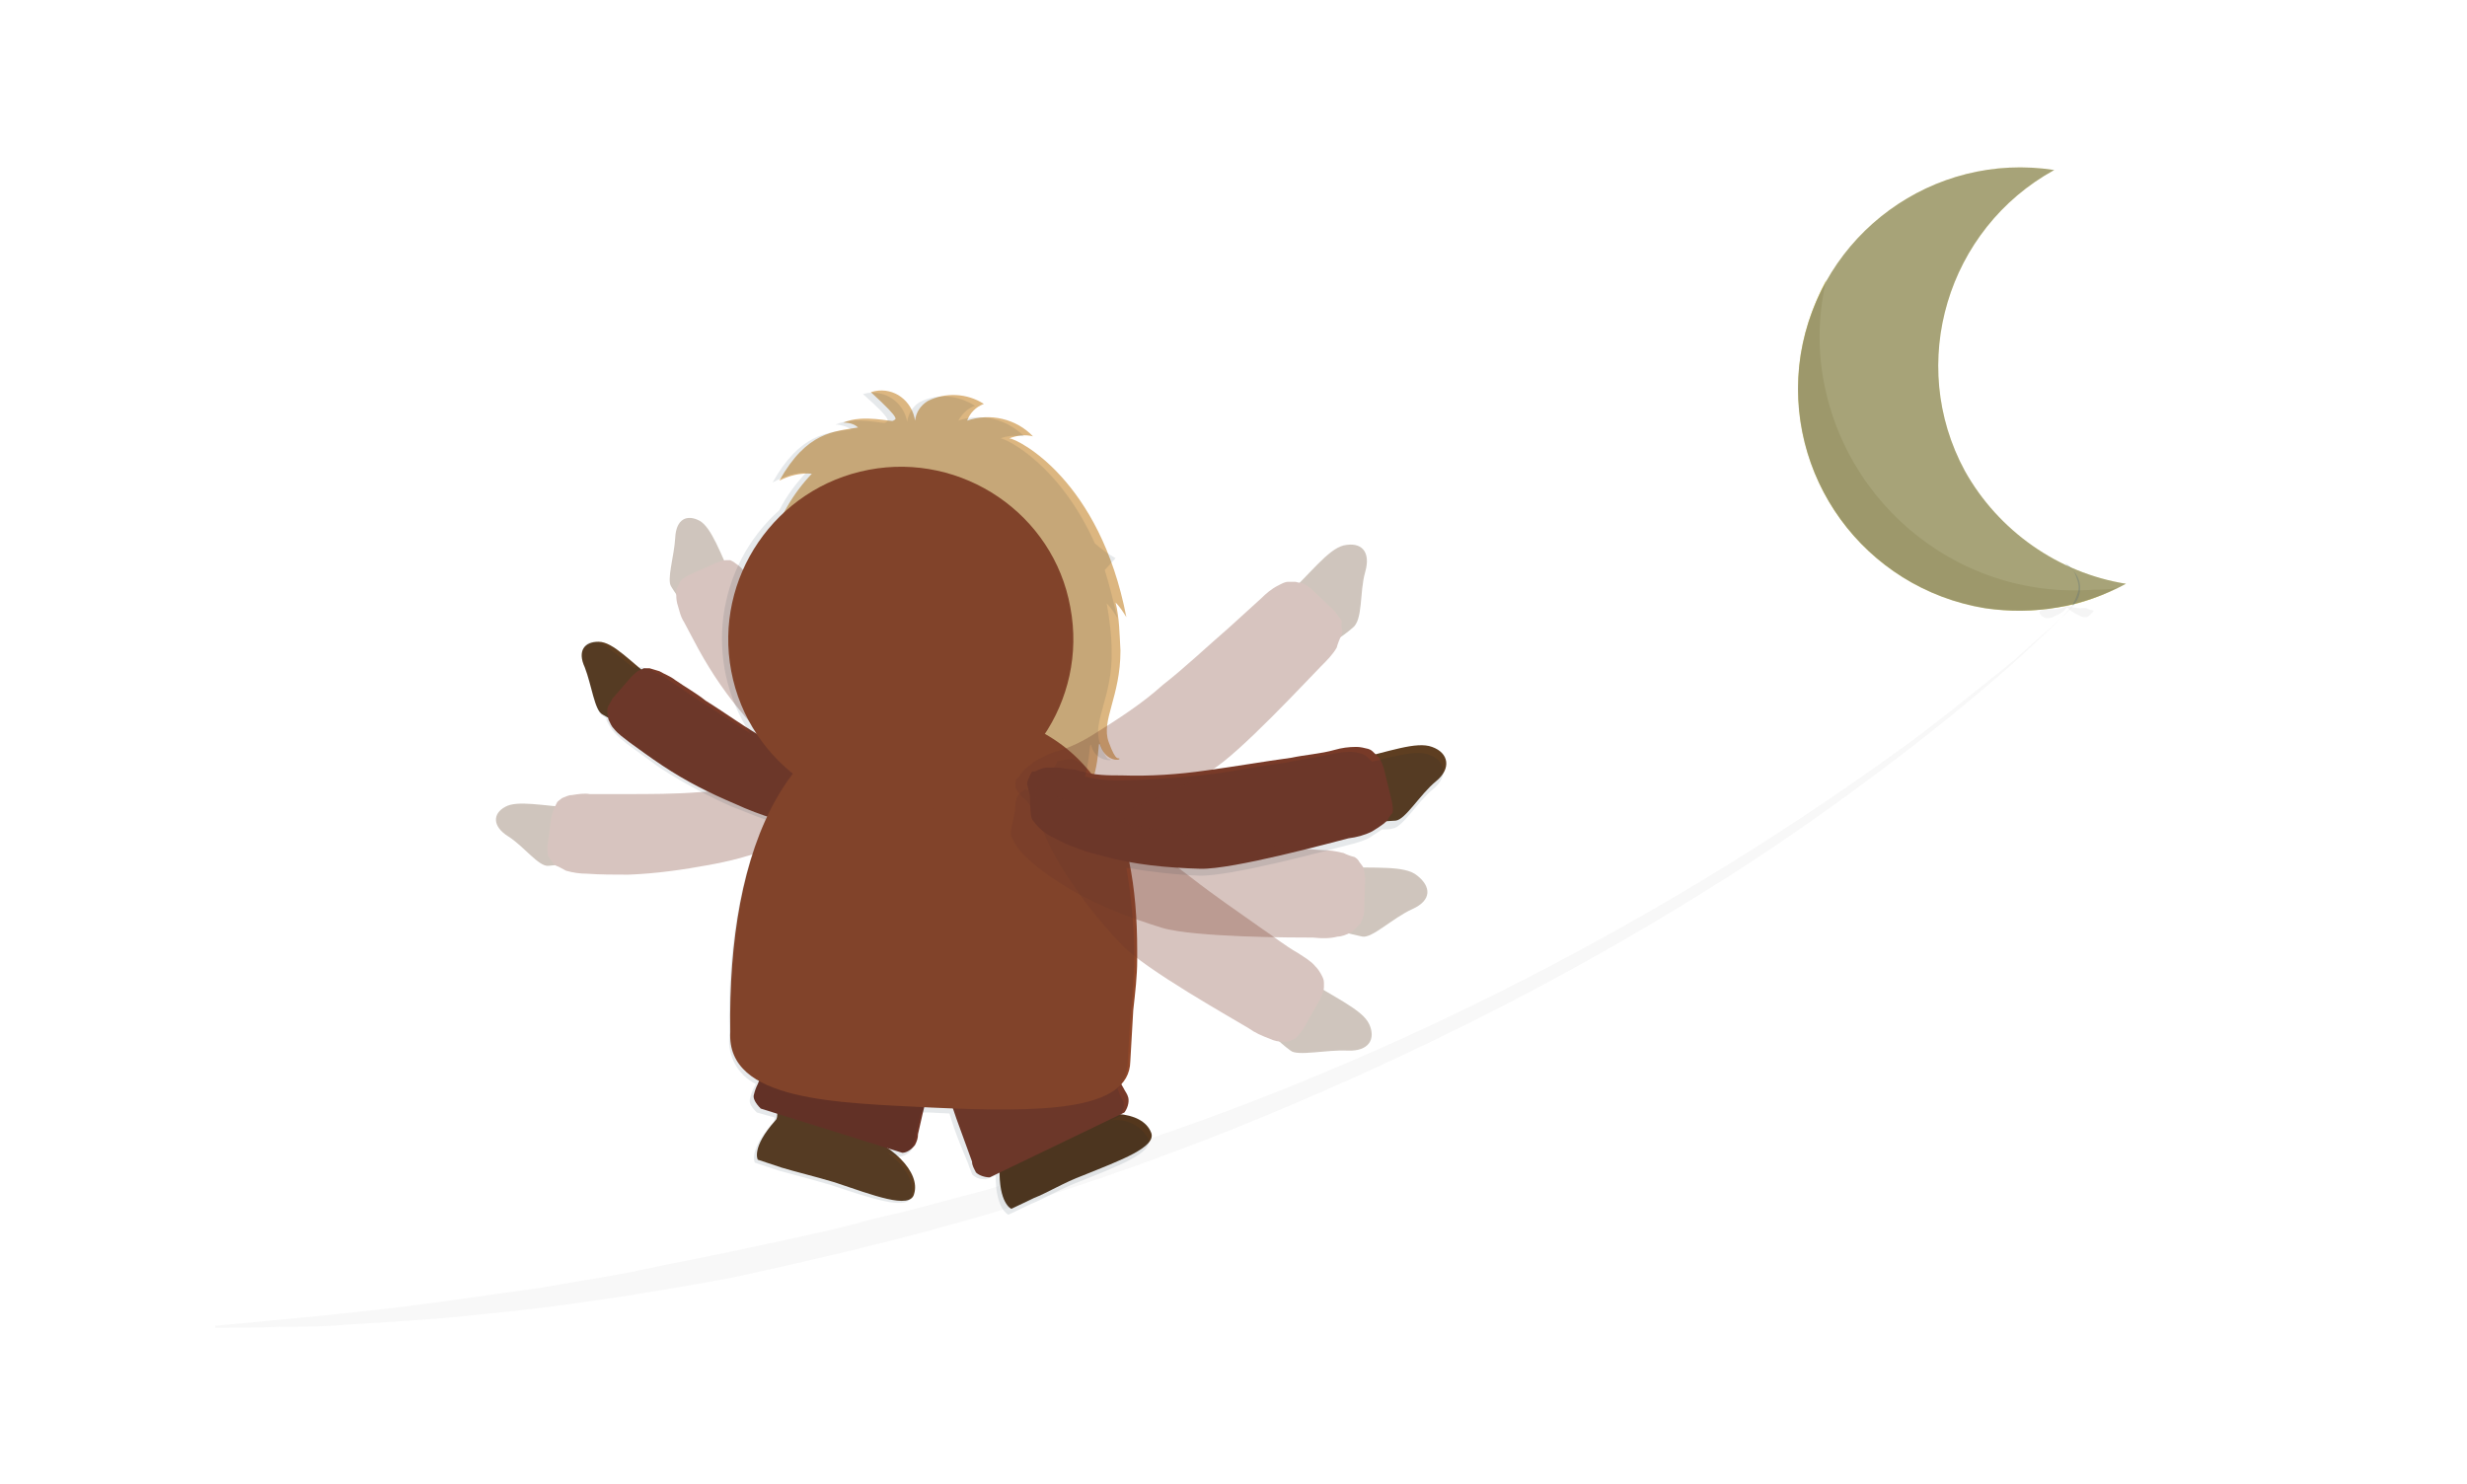 <?xml version="1.0" encoding="utf-8"?>
<!-- Generator: Adobe Illustrator 22.1.0, SVG Export Plug-In . SVG Version: 6.00 Build 0)  -->
<svg version="1.1" id="Layer_3" xmlns="http://www.w3.org/2000/svg" xmlns:xlink="http://www.w3.org/1999/xlink" x="0px" y="0px"
	 viewBox="0 0 251 151" style="enable-background:new 0 0 251 151;" xml:space="preserve">
<style type="text/css">
	.st0{fill:#F4ED97;}
	.st1{fill:#E0D67C;}
	.st2{opacity:0.3;}
	.st3{fill:#5E3E21;}
	.st4{fill:#783A28;}
	.st5{opacity:0.15;}
	.st6{fill:#CECECE;}
	.st7{fill:#54371D;}
	.st8{fill:#6D3325;}
	.st9{fill:#DCB680;}
	.st10{fill:#8F4729;}
	.st11{opacity:0.2;}
	.st12{opacity:0.1;fill:#062633;enable-background:new    ;}
	.st13{clip-path:url(#SVGID_2_);}
	.st14{fill:#15576B;}
	.st15{opacity:0.5;fill:#5B5B5B;enable-background:new    ;}
</style>
<title>Alina</title>
<path class="st0" d="M216.3,59.4c-4.4,2.4-9.4,3.2-14.3,2.5c-12.3-2-20.7-13.5-18.8-25.8c2-12.3,13.5-20.7,25.8-18.8
	c-10.9,6-15,19.7-9.1,30.6C203.3,54,209.4,58.3,216.3,59.4L216.3,59.4z"/>
<path class="st1" d="M183.3,43.4c2.1,12.3,13.8,20.5,26.1,18.4c2.1-0.3,4.1-1,6-2c-0.7,0.2-1.6,0.2-2.3,0.2
	c-14.3,1.1-26.7-9.6-27.9-23.8c-0.2-2.5,0-5.1,0.6-7.7C183.3,33.2,182.4,38.3,183.3,43.4z"/>
<g class="st2">
	<path class="st3" d="M58.4,82.2c-3.1-0.2-5.8-0.8-7-0.1c-1.3,0.7-1.3,2,0.3,3c1.6,1,3.1,3.1,4.1,3c1.2-0.1,3.3-0.3,3.7-1
		c0.3-1.6,0.4-3.2,0.4-4.9L58.4,82.2z"/>
	<path class="st4" d="M85.7,78.5c0.5,0.4,0.6,0.7,0.6,1c0,0.3,0,0.4,0,0.7c-0.1,0.4-0.2,0.9-0.4,1.3c-0.4,0.7-1,1.3-1.6,1.8
		c-1.3,0.9-2.5,1.6-4,2.2c-2.6,1.2-5.3,2-8.1,2.5c-2.7,0.5-5.5,0.9-8.3,1c-1.4,0-2.8,0-4.2-0.1c-0.7,0-1.4-0.1-2.1-0.3
		c-0.4-0.2-0.7-0.4-1-0.5c-0.2-0.1-0.4-0.3-0.4-0.4l-0.3-0.4c-0.2-0.2-0.2-0.4-0.2-1.3l0.4-2.9c0.1-0.4,0.2-0.7,0.4-1.1l0.2-0.4
		c0.2-0.2,0.4-0.3,0.5-0.4c0.3-0.1,0.6-0.3,1-0.3c0.6-0.1,1.3-0.2,1.8-0.1c1.3,0,2.5,0,3.7,0c2.5,0,5,0,7.5-0.2
		c2.4-0.1,4.9-0.4,7.2-0.8c1.1-0.2,2.2-0.5,3.2-1l0.7-0.3l0.8-0.3c0.3-0.1,0.5-0.2,0.9-0.2c0.2,0,0.4,0,0.5-0.1
		C84.9,78.2,85.2,78.3,85.7,78.5L85.7,78.5z"/>
</g>
<g class="st2">
	<path class="st3" d="M74.6,59.1c-1.3-2.8-2.2-5.4-3.4-6.1c-1.3-0.7-2.4-0.2-2.5,1.7c-0.1,1.9-0.9,4.3-0.4,5c0.6,1,1.9,2.8,2.7,2.7
		c1.5-0.5,3-1.3,4.4-2.1L74.6,59.1z"/>
	<path class="st4" d="M91.6,80.6c-0.2,0.6-0.4,0.9-0.5,1c-0.2,0.2-0.4,0.3-0.6,0.4c-0.4,0.2-0.9,0.3-1.3,0.3c-0.8,0-1.6-0.2-2.4-0.5
		c-1.4-0.6-2.7-1.4-4-2.3c-2.3-1.7-4.4-3.6-6.3-5.8c-1.9-2.1-3.5-4.3-4.9-6.7c-0.7-1.2-1.3-2.4-2-3.7c-0.4-0.6-0.5-1.3-0.7-1.9
		c-0.1-0.4-0.1-0.8-0.1-1.2c0-0.3,0.1-0.4,0.2-0.6l0.2-0.4c0-0.1,0.2-0.3,0.9-0.7l2.7-1.2c0.8-0.3,1-0.3,1.1-0.3h0.4
		c0.2,0.1,0.4,0.2,0.5,0.3c0.8,0.5,1.3,1.3,1.8,2.2c0.6,1.1,1.3,2.2,1.9,3.2c1.3,2.2,2.5,4.3,3.9,6.4c1.3,2.1,2.7,4,4.3,5.9
		c0.7,0.9,1.6,1.6,2.5,2.2l0.6,0.4l0.5,0.5c0.2,0.2,0.4,0.4,0.6,0.6c0.1,0.2,0.2,0.3,0.4,0.4c0.2,0.1,0.3,0.4,0.4,1L91.6,80.6
		L91.6,80.6z"/>
</g>
<g class="st5">
	<path class="st6" d="M210.1,57.3c0.5,0.3,0.9,0.7,1.1,1.3c0.2,0.5,0.4,1.1,0.2,1.7c-0.2,0.6-0.4,1.1-0.8,1.6
		c-0.4,0.4-0.7,0.8-1.1,1.2c-1.6,1.6-3.2,3-4.8,4.5c-3.3,2.9-6.7,5.7-10.2,8.4c-7,5.4-14.2,10.5-21.7,15.1
		c-15,9.3-31,17.2-47.4,23.8c-8.3,3.3-16.6,6.2-25.1,8.7c-8.5,2.5-17.1,4.5-25.8,6.4c-8.7,1.6-17.4,3-26.2,3.8
		c-4.4,0.5-8.8,0.7-13.2,1c-2.2,0.2-4.4,0.2-6.6,0.2c-2.2,0.1-4.4,0.1-6.6,0.1v-0.2c8.7-0.8,17.6-1.6,26.2-2.9l6.5-0.9l6.5-1.1
		l3.3-0.6l3.3-0.7l6.5-1.3l6.5-1.4c1.1-0.2,2.1-0.5,3.2-0.7l3.2-0.8c2.1-0.6,4.2-1,6.4-1.6l6.4-1.7c8.4-2.4,16.8-5.1,25.1-8.2
		c16.5-6.2,32.3-13.9,47.5-23c7.5-4.5,14.9-9.4,22-14.6c3.5-2.6,6.9-5.4,10.4-8.2c1.6-1.5,3.3-2.9,4.9-4.4c0.4-0.4,0.8-0.7,1.1-1.1
		c0.3-0.4,0.6-0.8,0.7-1.4c0.2-1.1-0.3-2.1-1.2-2.7L210.1,57.3z"/>
</g>
<path class="st3" d="M66.7,69.3c-2.5-1.9-4.3-4-5.8-4c-1.4,0-2.2,0.9-1.4,2.6c0.7,1.8,1,4.4,1.8,4.8c1,0.6,2.9,1.7,3.6,1.3
	c1.2-1.2,2.2-2.4,3.1-3.8L66.7,69.3z"/>
<path class="st4" d="M91.3,81.6c0.2,0.4,0.2,0.8,0,1.2c-0.1,0.2-0.3,0.4-0.4,0.6c-0.3,0.4-0.6,0.6-1.1,0.8c-0.7,0.4-1.5,0.5-2.4,0.5
	c-1.5,0-3.1-0.1-4.5-0.4c-2.8-0.5-5.5-1.3-8.1-2.5c-2.6-1.1-5-2.3-7.4-3.9c-1.2-0.8-2.3-1.6-3.4-2.4c-0.5-0.4-1.1-0.8-1.5-1.3
	c-0.3-0.3-0.4-0.6-0.6-1c0-0.3-0.1-0.5-0.1-0.7v-0.4c0.1-0.4,0.4-0.7,0.5-1l1.9-2.2c0.6-0.6,0.8-0.7,0.9-0.7l0.4-0.2
	c0.2,0,0.4,0,0.6,0c0.4,0.1,0.6,0.2,1,0.3c0.5,0.3,1.1,0.5,1.6,0.9c1,0.7,2.1,1.3,3.1,2.1c2.1,1.3,4.1,2.8,6.3,4
	c2.1,1.3,4.2,2.4,6.5,3.4c1.1,0.4,2.2,0.8,3.2,1c0.3,0,0.5,0.1,0.8,0.2l0.7,0.3c0.3,0.1,0.5,0.2,0.8,0.4l0.4,0.3
	c0.4,0.2,0.6,0.4,0.8,0.7V81.6z"/>
<path class="st3" d="M78.9,114c-2.5,2.8-1.8,4-1.8,4l2.4,0.8l0,0c1.3,0.4,3.4,0.9,5.4,1.5c3.9,1.3,7.7,2.8,8.1,1.2
	c0.7-2.2-2.2-5.2-6.5-6.5c-0.7-0.3-1.4-0.4-2.2-0.5c0.3-1.1,0.1-2.2-0.4-3.3c0,0-5.1-1.3-5.1-0.5C78.7,111.3,79.4,113.6,78.9,114z"
	/>
<path class="st7" d="M101.7,118.8c-0.1,3.7,1.2,4.2,1.2,4.2l2.3-1.1l0,0c1.3-0.5,3.1-1.6,5-2.3c3.7-1.5,7.6-2.9,6.9-4.4
	c-0.9-2.2-5-2.5-9.2-0.7c-0.7,0.3-1.3,0.6-2,1c0.1-1.2,0.1-2.3,0-3.6c0,0-7.2,3.7-6.7,4.2C99.7,116.7,101.7,118.1,101.7,118.8z"/>
<path class="st8" d="M94,98.6c0.8,0.7,1.3,1.8,1.4,2.9c0,0.8-0.1,1.6-0.1,2.4c-0.1,1.5-0.4,3.1-0.5,4.7c-0.2,1.5-0.5,3.1-0.9,4.6
	l-0.5,2.2c0,0.4-0.1,0.7-0.3,1.1c-0.3,0.4-0.8,0.8-1.3,0.8l-14.4-4.5c-0.6-0.6-0.8-1.1-0.7-1.4c0.1-0.4,0.2-0.7,0.4-1.1l0.9-2.2
	c0.5-1.4,1.2-2.9,1.8-4.3c0.7-1.4,1.4-2.9,2.2-4.2c0.5-0.7,0.8-1.3,1.3-2.1c0.7-0.8,1.7-1.3,2.8-1.5L94,98.6z"/>
<path class="st4" d="M103.2,97.6c1.1,0,2.2,0.4,3.1,1.2c0.4,0.5,1,1.3,1.5,1.9c1,1.3,2,2.5,2.9,3.9c0.8,1.3,1.7,2.7,2.4,4l1.2,2.1
	c0.2,0.4,0.4,0.6,0.5,1c0.1,0.5-0.1,1.1-0.4,1.5l-13.7,6.6c-0.5,0-1.1-0.2-1.4-0.5c-0.2-0.4-0.4-0.7-0.4-1.1l-0.8-2.2
	c-0.5-1.4-1.1-2.9-1.5-4.4c-0.4-1.4-0.8-3.1-1.2-4.5c-0.2-0.8-0.4-1.5-0.4-2.3c0-1.1,0.4-2.2,1-3.1L103.2,97.6z"/>
<path class="st9" d="M93.9,83.6c-5.4-1.3-8.3-4.3-8.4-5.8c-0.4,0.2,0,2.1,0.2,2.8c-9.2-11.8-6.7-17.5-5.9-19.3
	c-0.4-0.1-1.6,2-1.8,2.3c-1-5.6,0.7-11.3,4.6-15.4c-1.2-0.1-2.3,0.2-3.3,0.7c2.8-5,5.6-5,8-5.4c-0.4-0.4-1-0.5-1.5-0.5
	c2.1-0.9,5,0,5.1-0.2s1.1,0.2-2.3-2.9l0.4-0.1c2-0.4,3.8,1,4.1,3c0.1-0.8,0.5-1.5,1.3-2c1.8-0.9,4-0.8,5.7,0.3
	c-0.8,0.3-1.4,0.9-1.7,1.7c2.3-0.8,5-0.2,6.7,1.6c-0.8-0.2-1.6-0.1-2.4,0.2c0.9,0.1,9.2,4.2,11.9,18.2c-0.3-0.5-0.7-1.1-1.1-1.5
	c0.4,1.6,0.4,3.2,0.5,4.9c0,4.7-2,7.1-1.2,9.3c0.8,2.2,1,1.5,1.1,1.7c0.1,0.2-1.3,0.3-1.9-1.2c-0.5-1.4,0.3,2.1-1.9,5.8
	c-1.6,2.7-1.7,5.8-3.1,7.4C104.7,86.5,101.4,85.2,93.9,83.6z"/>
<path class="st10" d="M115.7,97.7V97c0-0.1,0-0.2,0-0.3C115.7,84,112,72.8,96,72l0,0c-16-0.9-22,14.4-21.7,33l0,0
	c-0.4,7.1,10.9,7.2,20.5,7.7c11.1,0.5,20.1,0.4,20.2-4.7l0.3-5.2C115.5,101,115.7,99.3,115.7,97.7z"/>
<path class="st3" d="M136.1,77.6c0.3,1.9,0.8,3.7,1.4,5.4c0.6,0.8,3.1,0.6,4.5,0.5c1-0.1,2.5-2.7,4.1-4s1.3-2.9-0.4-3.5
	c-1.6-0.6-4.4,0.5-8,1.3L136.1,77.6z"/>
<path class="st4" d="M105.3,78.5c0.8-0.4,1.1-0.4,1.3-0.4c0.2,0,0.4,0,0.6,0c0.4,0,0.7,0,1.1,0.1l0.9,0.1c0.3,0,0.6,0.2,0.9,0.2
	c1.3,0.4,2.7,0.4,4,0.4c2.9,0.1,5.8-0.1,8.6-0.5c2.9-0.4,5.8-0.9,8.7-1.3c1.4-0.3,3-0.4,4.4-0.8c0.7-0.2,1.4-0.3,2.2-0.3
	c0.4,0,0.8,0.1,1.2,0.2c0.3,0.1,0.4,0.2,0.6,0.4l0.4,0.4c0.1,0,0.3,0.3,0.6,1.2l0.8,3.3c0.2,1,0.1,1.3,0,1.3l-0.3,0.4
	c-0.1,0.3-0.3,0.4-0.5,0.6c-0.4,0.3-0.7,0.5-1.2,0.8c-0.8,0.4-1.6,0.6-2.4,0.7c-1.6,0.4-11.8,3.2-15.1,3.1c-3.3-0.1-6.7-0.4-9.9-1.3
	c-1.7-0.4-3.4-1-4.9-1.8c-0.9-0.4-1.6-1-2.2-1.8c-0.4-0.4-0.2-2.4-0.4-2.9c-0.1-0.3-0.1-0.5-0.2-0.8c0-0.4,0.3-0.9,0.5-1.3
	L105.3,78.5z"/>
<path class="st10" d="M88.4,47.8L88.4,47.8c-9.5,1.8-15.8,11-14,20.5s11,15.8,20.5,14s15.8-11,14-20.5C107.2,52.3,97.9,46,88.4,47.8
	L88.4,47.8L88.4,47.8z"/>
<g class="st11">
	<path class="st6" d="M210.2,61.6c0.4,0.2,0.9,0.2,1.4,0.3c0.2,0,0.4-0.1,0.7,0c0.2,0.1,0.5,0.2,0.7,0.2v0.1
		c-0.2,0.2-0.4,0.5-0.7,0.6c-0.2,0-0.6,0-0.8-0.2c-0.5-0.2-0.9-0.5-1.3-0.9L210.2,61.6z"/>
</g>
<g class="st11">
	<path class="st6" d="M210.3,61.8c-0.3,0.4-0.7,0.7-1.3,0.9c-0.2,0.2-0.6,0.2-0.8,0.2c-0.3-0.1-0.6-0.2-0.7-0.6v-0.1
		c0.2-0.1,0.5-0.2,0.7-0.2c0.2-0.1,0.4,0,0.7,0c0.5,0,0.9-0.1,1.4-0.3L210.3,61.8z"/>
</g>
<g class="st2">
	<path class="st3" d="M131.4,98.5c-1.1,1.5-2.1,3.1-2.9,4.9c-0.2,1,1.7,2.7,2.8,3.5c0.7,0.6,3.6-0.1,5.8,0c2.2,0.1,2.9-1.2,2.2-2.7
		c-0.7-1.5-3.6-2.7-6.6-4.7L131.4,98.5z"/>
	<path class="st4" d="M109,77.2c0.4,0.1,0.8,0.4,1.2,0.6c0.2,0.2,0.3,0.3,0.4,0.4c0.3,0.3,0.4,0.5,0.7,0.8l0.6,0.7
		c0.2,0.3,0.4,0.5,0.4,0.8c0.7,1.2,1.5,2.2,2.4,3.1c2,2.1,4.2,4,6.5,5.7c2.3,1.8,4.8,3.5,7.2,5.2c1.2,0.8,2.3,1.7,3.7,2.5
		c0.6,0.4,1.3,0.8,1.7,1.3c0.3,0.3,0.5,0.6,0.7,1c0.1,0.2,0.2,0.4,0.2,0.7v0.4c0,0.2,0,0.4-0.4,1.3l-1.7,3c-0.6,0.8-0.8,1-0.9,1
		l-0.4,0.2c-0.3,0.1-0.5,0.1-0.8,0.1c-0.4,0-0.9-0.1-1.3-0.3c-0.8-0.3-1.5-0.6-2.2-1.1c-1.3-0.8-10.6-6-12.9-8.5
		c-2.3-2.4-4.4-5.1-6.2-8c-0.9-1.5-1.7-3.1-2.2-4.8c-0.4-0.9-0.4-1.9-0.3-2.9c0-0.5,1.5-1.9,1.8-2.3c0.2-0.3,0.3-0.4,0.4-0.7
		C107.7,77.5,108,77.3,109,77.2L109,77.2z"/>
</g>
<g class="st2">
	<path class="st3" d="M129.6,61.9c1.3,1.4,2.6,2.7,4,3.9c1,0.4,3.1-1.1,4-1.9c1.1-0.8,0.7-3.6,1.3-5.7s-0.4-3.1-2.2-2.7
		c-1.6,0.4-3.4,2.9-6.1,5.4L129.6,61.9z"/>
	<path class="st4" d="M103.7,79c0.2-0.4,0.5-0.7,0.9-1c0.2-0.1,0.4-0.3,0.5-0.4c0.3-0.2,0.6-0.4,0.9-0.5l0.8-0.4
		c0.3-0.1,0.5-0.2,0.9-0.3c1.3-0.4,2.5-1,3.6-1.7c2.4-1.5,4.9-3.1,7-5c2.3-1.8,4.5-3.9,6.7-5.8c1.1-1,2.2-2,3.3-3
		c0.5-0.5,1.1-1,1.7-1.3c0.4-0.2,0.7-0.4,1.1-0.4c0.3,0,0.4,0,0.7,0l0.4,0.1c0.2,0,0.4,0,1.2,0.6l2.4,2.3c0.6,0.8,0.8,1,0.7,1.1v0.5
		c0.1,0.3,0.1,0.5,0,0.8c-0.2,0.4-0.4,0.9-0.5,1.3c-0.4,0.7-1,1.3-1.6,1.9c-1.2,1.2-8.4,9-11.2,10.6c-2.9,1.7-5.9,3.1-9.2,4.2
		c-1.7,0.5-3.4,0.9-5.1,1.2c-1,0.1-2,0-2.9-0.4c-0.5-0.2-1.4-1.9-1.9-2.2c-0.2-0.2-0.4-0.4-0.5-0.6c-0.2-0.2-0.4-0.5-0.2-1.3
		L103.7,79z"/>
</g>
<g class="st2">
	<path class="st3" d="M134.5,87.8c-0.2,1.9-0.2,3.9,0,5.8c0.4,1,2.9,1.4,4.1,1.7c1,0.2,3.1-1.9,5.1-2.8c2-0.9,1.9-2.3,0.5-3.4
		c-1.3-1.1-4.4-0.7-8-0.9L134.5,87.8z"/>
	<path class="st4" d="M104.5,80.4c0.8-0.2,1.2-0.1,1.3,0l0.6,0.2c0.4,0.1,0.6,0.2,1,0.4l0.9,0.4l0.8,0.4c1.2,0.6,2.3,1.2,3.7,1.5
		c2.8,0.8,5.6,1.3,8.5,1.8c2.9,0.4,5.8,0.7,8.8,1c1.4,0.2,3,0.3,4.4,0.4c0.7,0,1.4,0.1,2.2,0.3c0.4,0.2,0.7,0.3,1.1,0.4
		c0.2,0.1,0.4,0.3,0.5,0.5l0.3,0.4c0.1,0.1,0.2,0.3,0.3,1.3l-0.1,3.3c0,0.4-0.2,0.9-0.4,1.3l-0.4,0.4c-0.2,0.2-0.4,0.4-0.6,0.5
		c-0.4,0.2-0.9,0.4-1.3,0.4c-0.8,0.2-1.6,0.2-2.5,0.1c-1.6,0-12.1,0-15.4-1c-3.2-1-6.4-2.2-9.3-3.9c-1.5-0.9-3-1.9-4.3-3.1
		c-0.7-0.6-1.3-1.4-1.7-2.3c-0.2-0.5,0.4-2.3,0.4-2.9c0-0.3,0-0.5,0.1-0.8c0-0.3,0.2-0.6,0.9-1.1L104.5,80.4z"/>
</g>
<path class="st12" d="M59.5,68c0.7,1.8,1,4.4,1.8,4.8l0.4,0.3v0.2c0.2,0.4,0.4,0.7,0.6,1c0.4,0.5,1,1,1.5,1.4
	c1.1,0.8,2.2,1.6,3.3,2.4c2.3,1.5,4.9,2.9,7.4,4c1.1,0.4,2.2,0.9,3.4,1.3c-2.7,5.8-3.9,13.5-3.7,22c-0.2,2.1,0.9,4,2.7,4.9l-0.2,0.4
	c-0.2,0.4-0.3,0.7-0.4,1.1c-0.1,0.4,0.1,0.8,0.7,1.4l1.8,0.5c0,0.3,0,0.4-0.2,0.6c-2.5,2.8-1.8,4-1.8,4l2.4,0.8
	c1.4,0.4,3.4,0.9,5.4,1.5c3.9,1.3,7.7,2.6,8.1,1.2c0.4-1.4-0.5-3.1-2.4-4.5l1.1,0.4c0.5,0,1.1-0.3,1.4-0.8c0.1-0.4,0.2-0.7,0.3-1.1
	l0.5-2.2c0-0.2,0.1-0.3,0.1-0.4h0.8l2.1,0.1c0.3,1,0.6,1.9,1,2.9l0.9,2.2c0.1,0.4,0.3,0.7,0.4,1.1c0.4,0.4,0.9,0.5,1.4,0.5l1-0.4
	c0,3.5,1.3,4,1.3,4l2.3-1.1c1.3-0.5,3.1-1.6,5-2.3c3.7-1.5,7.6-2.9,6.9-4.4c-0.8-1.3-2.2-2-3.8-1.8l0.9-0.4c0.4-0.4,0.5-1,0.4-1.5
	c-0.2-0.4-0.4-0.7-0.5-1.1l-0.1-0.2c0.5-0.6,0.9-1.4,1-2.2l0.3-5.1c0.2-1.9,0.3-3.6,0.4-5.1v-0.7c0-0.1,0-0.2,0-0.3
	c0-3.1-0.3-6.1-0.8-9.1c2.4,0.4,4.9,0.7,7.4,0.8c3.3,0.1,13.5-2.7,15.1-3.1c0.8-0.2,1.6-0.4,2.3-0.8c0.4-0.3,0.8-0.5,1.2-0.8l0,0
	c0.4,0,0.8,0,1.1-0.1c1-0.1,2.5-2.7,4.1-4c1.6-1.3,1.3-2.9-0.4-3.5c-1.3-0.5-3.2,0.1-5.8,0.7l0,0l-0.4-0.4c-0.2-0.2-0.4-0.3-0.6-0.4
	c-0.4-0.1-0.8-0.2-1.2-0.2c-0.7,0-1.4,0.1-2.2,0.3c-1.4,0.3-3,0.5-4.4,0.8c-3,0.4-5.8,1-8.7,1.3s-5.8,0.5-8.6,0.5
	c-1,0-2-0.1-3.1-0.4c0.6-2.3,0.4-4,0.7-2.9c0.5,1.4,2.1,1.3,1.9,1.2c-0.2-0.2-0.3,0.4-1.1-1.7c-0.8-2.2,1.3-4.7,1.2-9.3
	c0-1.6-0.2-3.2-0.5-4.9c0.4,0.4,0.8,1,1.1,1.5c-0.4-1.6-0.8-3.3-1.3-4.9l1.1-1.2c-0.7-0.4-1.4-0.9-2.1-1.5c-3.6-8-8.9-10.6-9.6-10.7
	c0.8-0.3,1.6-0.3,2.4-0.2c-1.8-1.8-4.4-2.4-6.7-1.6c0.4-0.7,1-1.3,1.7-1.5c-1.7-1.1-3.8-1.3-5.6-0.4c-0.7,0.4-1.2,1.2-1.3,2l0,0
	c-0.4-2-2.2-3.2-4.1-2.9l0,0l-0.4,0.1c3.4,3,2.4,2.7,2.3,2.9s-3-0.7-5.1,0.2c0.5,0,1.2,0.2,1.6,0.5c-2.4,0.3-5.2,0.4-8,5.4
	c1.1-0.6,2.2-1,3.4-1c-1.1,1.2-2,2.4-2.7,3.8c-6.5,5.8-7.7,15.5-3,22.7c-1.8-1.1-3.5-2.3-5.3-3.4l-3.1-2.1c-0.5-0.4-1.1-0.6-1.6-0.9
	c-0.4-0.1-0.6-0.2-1-0.3c-0.2,0-0.4,0-0.6,0l-0.2,0.1c-1.7-1.3-3.1-2.7-4.1-2.7C59.5,65.3,58.8,66.2,59.5,68z"/>
<g>
	<g>
		<defs>
			<rect id="SVGID_1_" x="208.4" y="56.7" width="4" height="4.9"/>
		</defs>
		<clipPath id="SVGID_2_">
			<use xlink:href="#SVGID_1_"  style="overflow:visible;"/>
		</clipPath>
		<g class="st13">
			<g class="st11">
				<path class="st14" d="M210.1,57.3c0.5,0.3,0.9,0.7,1.1,1.3c0.2,0.5,0.4,1.1,0.2,1.7c-0.2,0.6-0.4,1.1-0.8,1.6
					c-0.4,0.4-0.7,0.8-1.1,1.2c-1.6,1.6-3.2,3-4.8,4.5c-3.3,2.9-6.7,5.7-10.2,8.4c-7,5.4-14.2,10.5-21.7,15.1
					c-15,9.3-31,17.2-47.4,23.8c-8.3,3.3-16.6,6.2-25.1,8.7c-8.5,2.5-17.1,4.5-25.8,6.4c-8.7,1.6-17.4,3-26.2,3.8
					c-4.4,0.5-8.8,0.7-13.2,1c-2.2,0.2-4.4,0.2-6.6,0.2c-2.2,0.1-4.4,0.1-6.6,0.1v-0.2c8.7-0.8,17.6-1.6,26.2-2.9l6.5-0.9l6.5-1.1
					l3.3-0.6l3.3-0.7l6.5-1.3l6.5-1.4c1.1-0.2,2.1-0.5,3.2-0.7l3.2-0.8c2.1-0.6,4.2-1,6.4-1.6l6.4-1.7c8.4-2.4,16.8-5.1,25.1-8.2
					c16.5-6.2,32.3-13.9,47.5-23c7.5-4.5,14.9-9.4,22-14.6c3.5-2.6,6.9-5.4,10.4-8.2c1.6-1.5,3.3-2.9,4.9-4.4
					c0.4-0.4,0.8-0.7,1.1-1.1c0.3-0.4,0.6-0.8,0.7-1.4c0.2-1.1-0.3-2.1-1.2-2.7L210.1,57.3z"/>
			</g>
		</g>
	</g>
</g>
<path class="st15" d="M216.3,59.4c-4.4,2.4-9.4,3.2-14.3,2.5c-12.3-2-20.7-13.5-18.8-25.8c2-12.3,13.5-20.7,25.8-18.8
	c-10.9,6-15,19.7-9.1,30.6C203.3,54,209.4,58.3,216.3,59.4L216.3,59.4z"/>
</svg>
